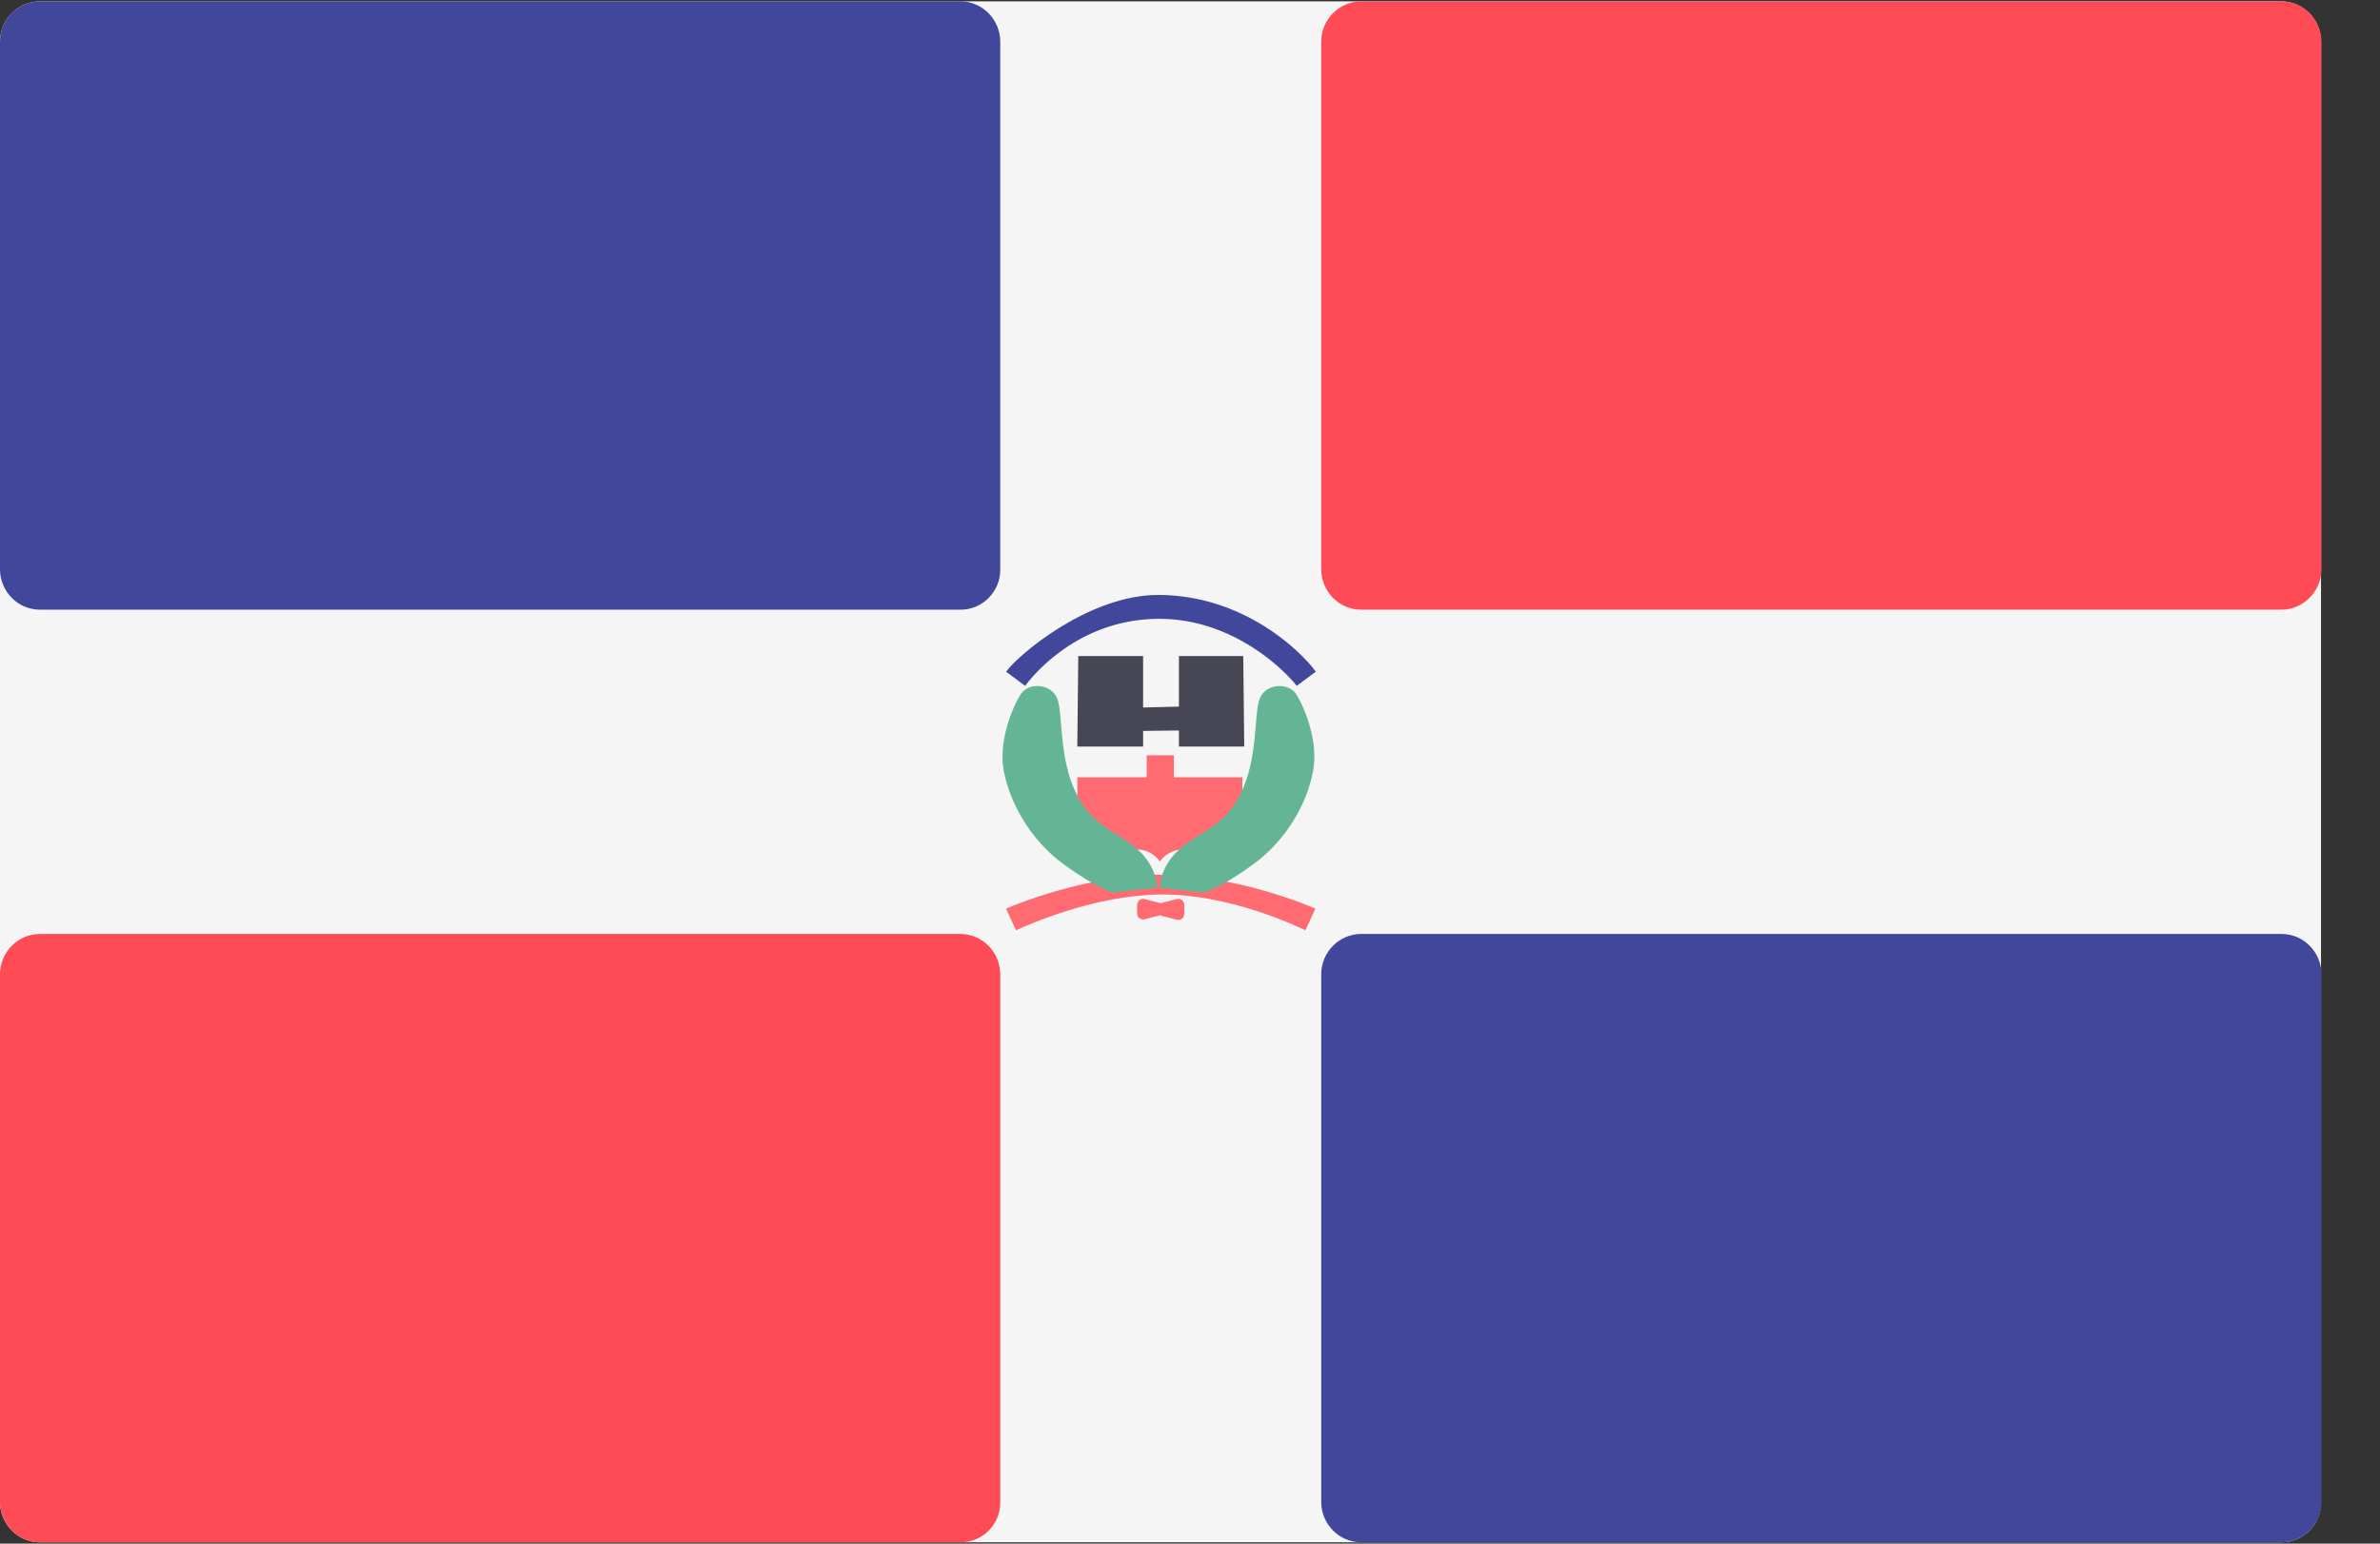 <svg xmlns="http://www.w3.org/2000/svg" fill="none" viewBox="0 0 37 24"><rect x="0" y="0" width="37" height="24" fill="#333333" stroke="none"/><path fill="#F5F5F5" d="M35.47 23.979H0.62C0.275 23.979 0 23.693 0 23.35V0.65C0 0.3 0.282 0.021 0.62 0.021H35.463C35.808 0.021 36.083 0.307 36.083 0.65V23.35C36.09 23.7 35.808 23.979 35.47 23.979Z"/><path fill="#41479B" d="M14.937 9.479H.62C.275 9.479 0 9.193 0 8.85V.65C0 .3.282.021.62.021H14.93C15.275.021 15.55.307 15.55.65V8.85C15.557 9.193 15.275 9.479 14.937 9.479zM35.47 23.979H21.16C20.815 23.979 20.54 23.693 20.54 23.35V15.15C20.54 14.8 20.822 14.521 21.16 14.521H35.47C35.815 14.521 36.09 14.807 36.09 15.15V23.35C36.09 23.7 35.808 23.979 35.47 23.979z"/><path fill="#FF4B55" d="M35.47 9.479H21.16C20.815 9.479 20.54 9.193 20.54 8.85V.65C20.54.3 20.822.021 21.16.021H35.47C35.815.021 36.09.307 36.09.65V8.85C36.09 9.193 35.808 9.479 35.47 9.479zM14.937 23.979H.62C.275 23.979 0 23.693 0 23.35V15.15C0 14.8.282 14.521.62 14.521H14.93C15.275 14.521 15.55 14.807 15.55 15.15V23.35C15.557 23.7 15.275 23.979 14.937 23.979z"/><path fill="#464655" d="M18.328 10.2V10.986L17.771 11V10.2H16.763L16.748 11.607H17.771V11.364L18.328 11.357V11.607H19.343L19.328 10.2H18.328Z"/><path fill="#FF6B71" d="M18.25 11.743H17.827V12.071C17.827 12.078 17.82 12.078 17.82 12.085H16.748V12.835C16.748 13.043 16.91 13.207 17.115 13.207H17.672C17.827 13.207 17.954 13.286 18.031 13.393 18.109 13.286 18.243 13.207 18.391 13.207H18.948C19.152 13.207 19.314 13.043 19.314 12.835V12.085H18.25V11.743zM18.298 13.978L18.044 14.043 17.791 13.978C17.734 13.964 17.678 14.007 17.678 14.071V14.2C17.678 14.264 17.734 14.307 17.791 14.293L18.044 14.228V14.236L18.298 14.3C18.355 14.314 18.411 14.271 18.411 14.207V14.071C18.411 14.007 18.355 13.964 18.298 13.978zM15.641 14.128C15.691 14.243 15.747 14.357 15.796 14.464 15.979 14.378 17.037 13.907 18.08 13.907 19.102 13.907 20.117 14.378 20.293 14.464 20.343 14.357 20.399 14.243 20.448 14.128 20.314 14.064 19.18 13.6 18.045 13.6 16.91 13.6 15.782 14.064 15.641 14.128z"/><path fill="#64B496" d="M15.874 10.786C15.754 10.964 15.514 11.514 15.606 11.993 15.698 12.464 16.001 13.05 16.544 13.443 17.086 13.836 17.312 13.878 17.312 13.878L17.989 13.8C17.989 13.8 17.996 13.478 17.678 13.2 17.361 12.921 16.988 12.864 16.727 12.328 16.466 11.793 16.523 11.143 16.445 10.886 16.367 10.628 16.001 10.6 15.874 10.786zM20.146 10.786C20.265 10.964 20.505 11.514 20.413 11.993 20.322 12.471 20.019 13.05 19.476 13.443 18.933 13.836 18.708 13.878 18.708 13.878L18.031 13.8C18.031 13.8 18.024 13.478 18.341 13.2 18.658 12.921 19.032 12.864 19.293 12.328 19.553 11.793 19.497 11.143 19.575 10.886 19.652 10.628 20.019 10.6 20.146 10.786z"/><path fill="#41479B" d="M18.003 9.25C16.924 9.25 15.824 10.186 15.641 10.443C15.74 10.514 15.838 10.593 15.937 10.664C16.142 10.386 16.854 9.621 18.024 9.621C19.194 9.621 20.004 10.457 20.159 10.664C20.258 10.593 20.357 10.514 20.456 10.443C20.223 10.121 19.328 9.25 18.003 9.25Z"/></svg>